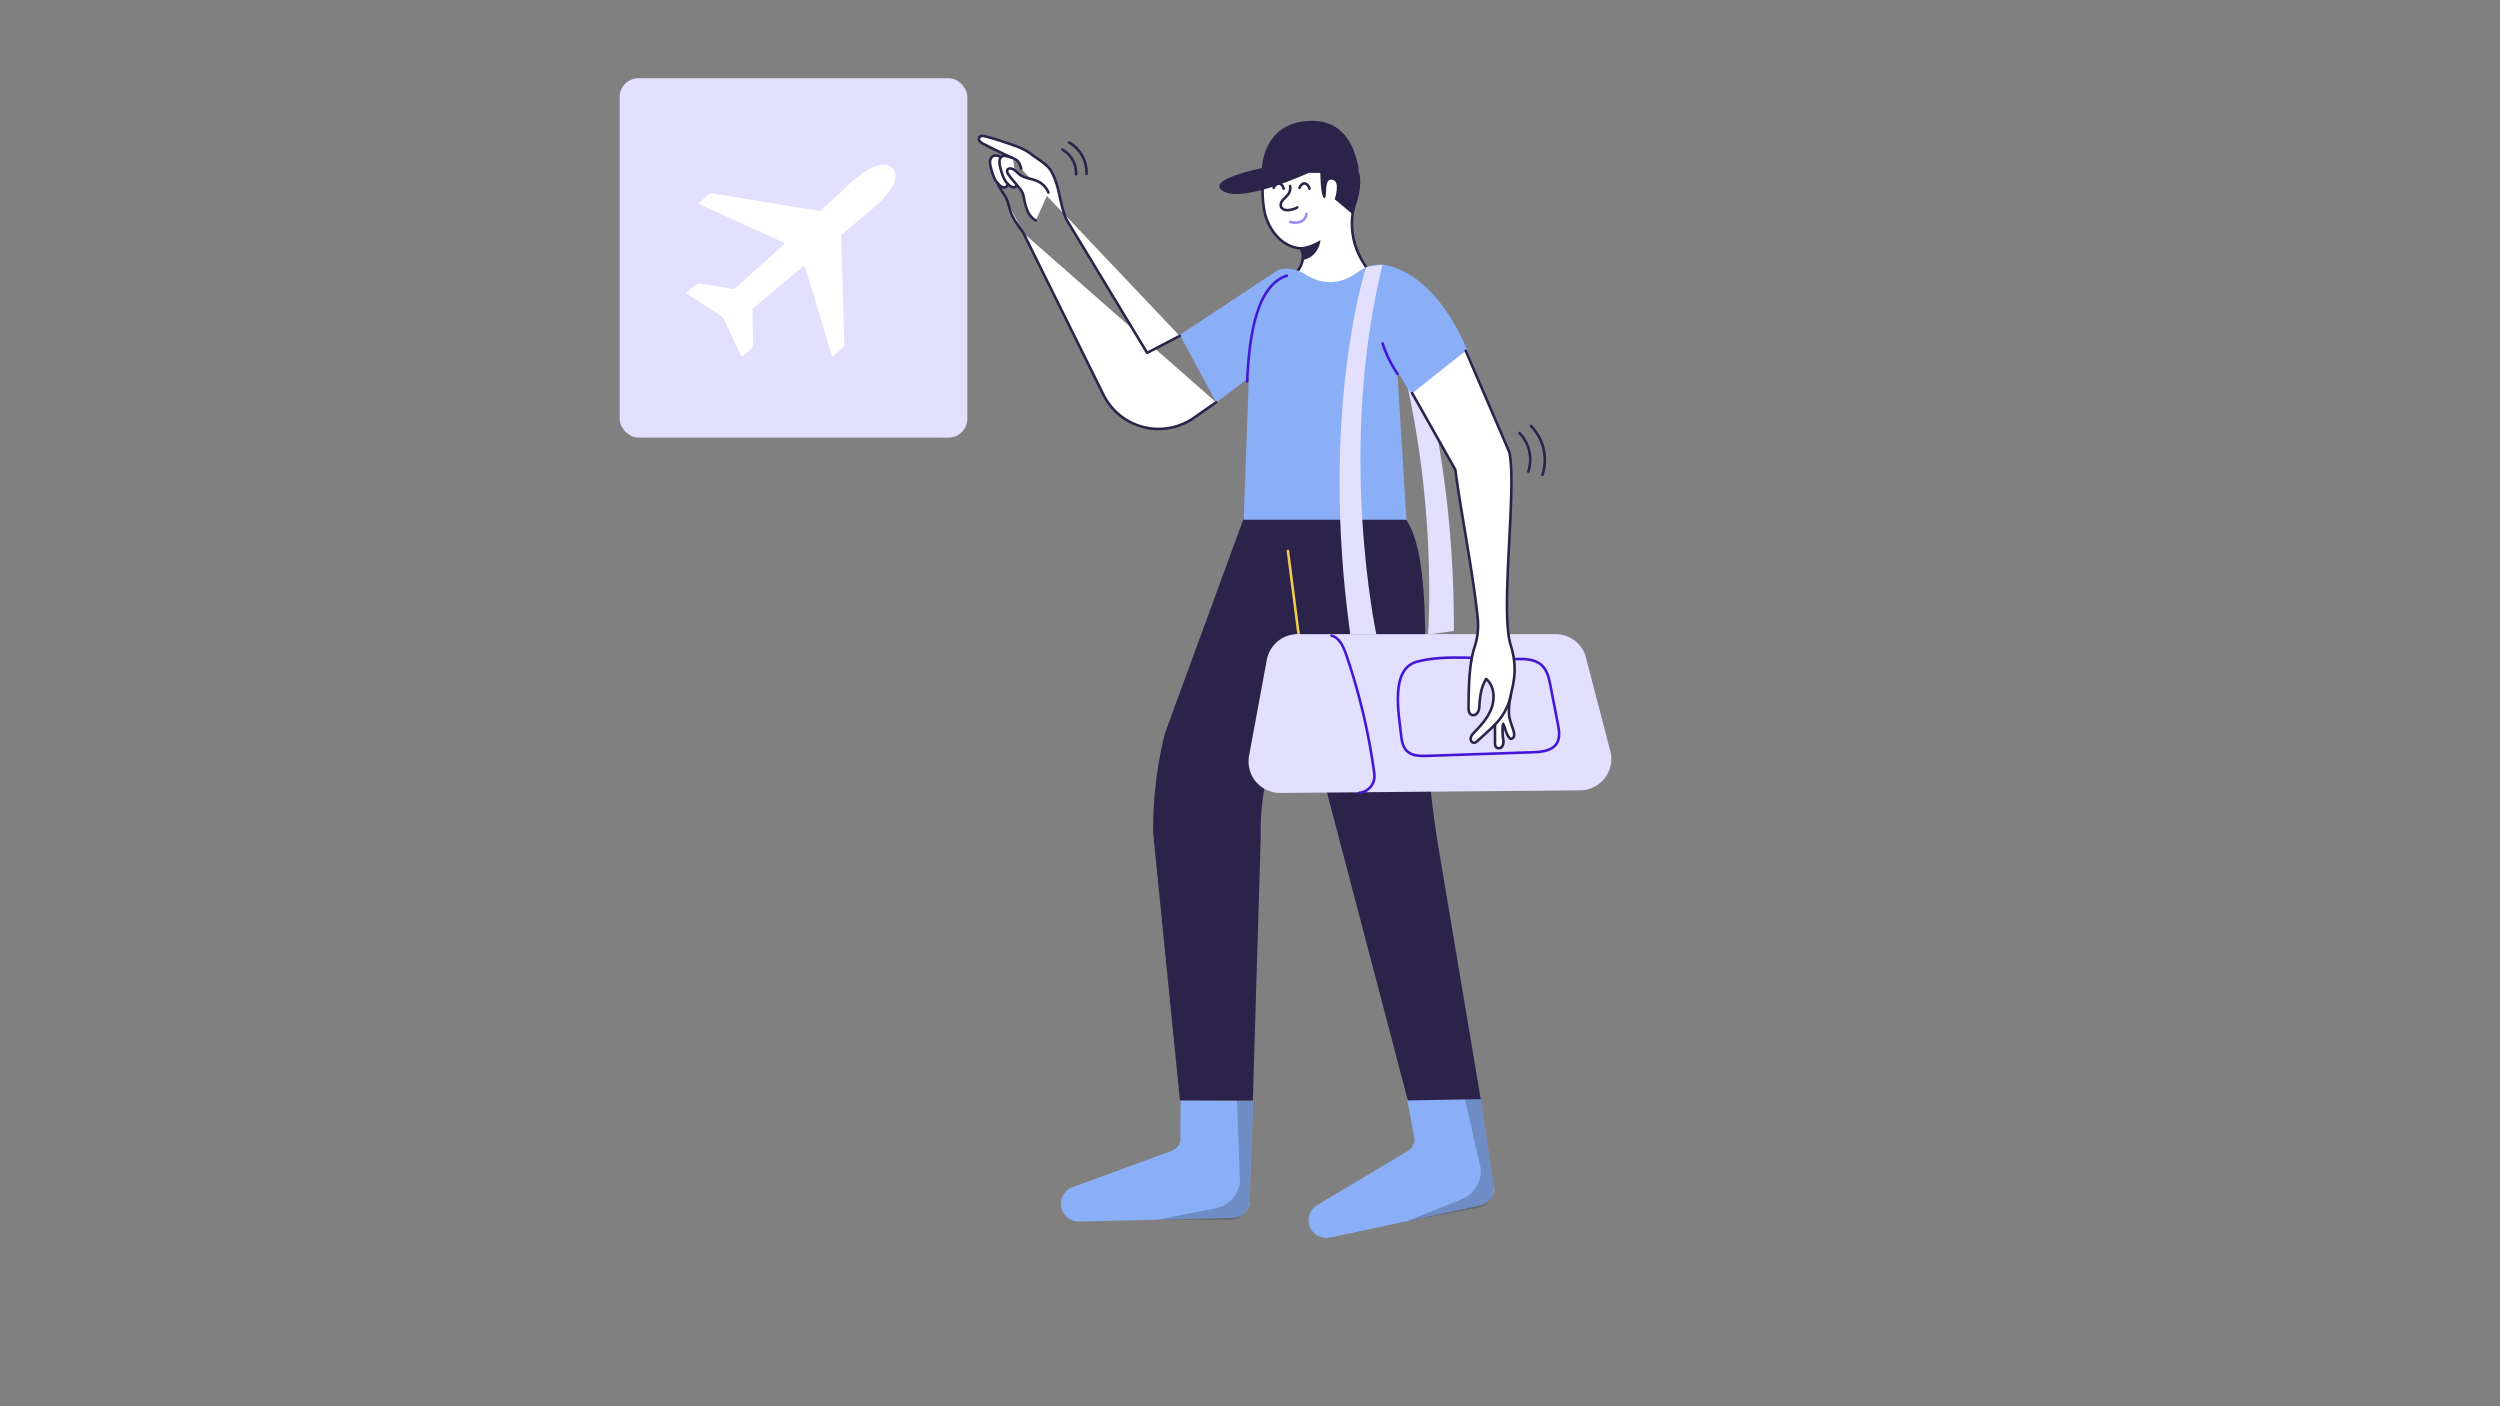 <svg id="Layer_1" data-name="Layer 1" xmlns="http://www.w3.org/2000/svg" viewBox="0 0 1920 1080">
  <rect x="0" y="0" width="1920" height="1080" fill="#808080" stroke="none"/>
  <title>Traced Tshirt</title>
  <rect x="475.91" y="60.07" width="267" height="276" rx="14.42" fill="#e3dfff"/>
  <path d="M1066.67,206.87s50.61,104.07,49.9,277.73l-19.82,2.69s11.08-144.34-42.86-280.56Z" fill="#e3dfff"/>
  <g>
    <path d="M906.67,844.87l-.1,30.93a11,11,0,0,1-7.73,8.45l-74.11,27.13A13.63,13.63,0,0,0,815,922.26h0a13.66,13.66,0,0,0,13.8,15.9l117.65-2.79A13.67,13.67,0,0,0,959.6,924.1l2.87-78.54Z" fill="#8aaff6"/>
    <g opacity="0.2">
      <path d="M950,844.87l2.34,63.1a23.76,23.76,0,0,1-19,20.07l-44.38,8.69h55.38c8.41,0,13.89-6.11,15.21-14.41l2.83-76.76Z"/>
    </g>
  </g>
  <g>
    <path d="M1080.7,844.33l5.64,30.41a11,11,0,0,1-6,9.75l-67.79,40.41a13.64,13.64,0,0,0-7.51,12.49h0a13.66,13.66,0,0,0,16.5,13.07l115.1-24.58a13.66,13.66,0,0,0,10.8-13.52l-11.75-77.71Z" fill="#8aaff6"/>
    <g opacity="0.2">
      <path d="M1123.31,836.28l14,61.57a23.75,23.75,0,0,1-14.9,23.24l-42,16.78,54.43-10.28c8.26-1.56,12.51-8.58,12.26-17l-11.46-76Z"/>
    </g>
  </g>
  <path d="M1049.64,205.84c-3,15.55-17,28.32-32.73,29.87s-31.34-6.64-37.31-21.31a17.38,17.38,0,0,0,17.17-6.55c3.84-5.21,5.24-11.49,2.1-17.15-13.82-.64-24.48-13.88-27.54-27.36s-1.52-27.53,1.36-41.06c3-14.07,23-24.65,36.83-20.85,0,0,33.38,1.68,33.38,40.75a48.83,48.83,0,0,1-2.2,13.72,55.65,55.65,0,0,0-2,27.06c1.45,7.72,4.45,16.11,10.47,22.12" fill="#fff"/>
  <path d="M1049.64,205.84c-3,15.55-17,28.32-32.73,29.87s-31.34-6.64-37.31-21.31a17.38,17.38,0,0,0,17.17-6.55c3.84-5.21,5.24-11.49,2.1-17.15-13.82-.64-24.48-13.88-27.54-27.36a82.87,82.87,0,0,1-1.21-24.94" fill="none" stroke="#2c234a" stroke-linecap="round" stroke-linejoin="round" stroke-width="2"/>
  <path d="M972.69,122.28c3-14.07,23-24.65,36.83-20.85,0,0,33.38,1.68,33.38,40.75a58.57,58.57,0,0,1-2.34,14,54.77,54.77,0,0,0,.76,33.48,65.1,65.1,0,0,0,7.87,15.43" fill="none" stroke="#2c234a" stroke-linecap="round" stroke-linejoin="round" stroke-width="2"/>
  <path d="M969,90l.23.2L969,90.1" fill="#2c234a"/>
  <path d="M998.87,189.81s6.29,0,15.27-5.4c0,0-.9,12.58-13.48,15.28A16.67,16.67,0,0,0,998.87,189.81Z" fill="#2c234a"/>
  <path d="M990.76,142.87a7.72,7.72,0,0,1-1,5.7c-.93,1.74-4,4.16-5.08,5.83a5.2,5.2,0,0,0-1,4.1,4.58,4.58,0,0,0,3.41,2.73c2.46.65,7-.63,9.17-1.93" fill="none" stroke="#2c234a" stroke-linecap="round" stroke-linejoin="round" stroke-width="2"/>
  <path d="M978.2,144.25c.78-2.14,2.39-3.5,4-3.37s3.11,1.74,3.73,4" fill="none" stroke="#2c234a" stroke-linecap="round" stroke-linejoin="round" stroke-width="2"/>
  <path d="M998,144.25c.78-2.14,2.39-3.5,4-3.37s3.11,1.74,3.73,4" fill="none" stroke="#2c234a" stroke-linecap="round" stroke-linejoin="round" stroke-width="2"/>
  <path d="M991,170.41a12.75,12.75,0,0,0,7.78-.1,6.77,6.77,0,0,0,4.48-5.95" fill="none" stroke="#9d8af6" stroke-linecap="round" stroke-linejoin="round" stroke-width="2"/>
  <path d="M955.13,398.16,894.66,563.21a301.14,301.14,0,0,0-9,77.09l20.52,204.86h56l6.12-204c-.75-29.85,6-51.65,14-80.42l16.9-60.61,19,105,63,240,56-1-32-190.58a759.31,759.31,0,0,1-10.56-127.28c.11-49.59,1-105.56-15.43-128.14Z" fill="#2c234a"/>
  <line x1="989.13" y1="423.16" x2="999.75" y2="506.16" fill="none" stroke="#efcc4a" stroke-linecap="round" stroke-linejoin="round" stroke-width="2"/>
  <path d="M981.92,207.17l-75.79,50,28,52,25-19-4,109h125l-7-114,14,23,44-28s-16.28-52.44-52.17-71.26c-20-10.47-30.43-4.1-36.7.46-7.73,5.63-22.4,12.4-39.93,1.23A26.3,26.3,0,0,0,981.92,207.17Z" fill="#8aaff6"/>
  <path d="M957.8,292.91C959,269.2,962,220,988.32,211.71" fill="none" stroke="#4417d7" stroke-linecap="round" stroke-linejoin="round" stroke-width="2"/>
  <path d="M1061.83,263.76a92.25,92.25,0,0,0,11.51,23.42" fill="none" stroke="#4417d7" stroke-linecap="round" stroke-linejoin="round" stroke-width="2"/>
  <path d="M1049.19,205.08S1013,315,1037,487h20s-30.34-141.55,4.83-283.77Z" fill="#e3dfff"/>
  <path d="M1006.25,487h188.44a24.18,24.18,0,0,1,23.78,19.79l18.62,71.62A24.19,24.19,0,0,1,1213.31,607l-230.24,2a24.19,24.19,0,0,1-23.78-28.59l13.62-73.62A24.18,24.18,0,0,1,996.69,487Z" fill="#e3dfff"/>
  <line x1="1154.81" y1="548.51" x2="1154.13" y2="559.16" fill="#fff" stroke="#2c234a" stroke-linecap="round" stroke-linejoin="round" stroke-width="2"/>
  <path d="M1022.6,488.14c6.12,1.7,9.12,8.44,11.19,14.45a475,475,0,0,1,21.69,91.73,12.88,12.88,0,0,1-11.36,14.53h0" fill="none" stroke="#4417d7" stroke-linecap="round" stroke-linejoin="round" stroke-width="2"/>
  <path d="M1163.75,506.12c7.17-.17,15.13-.05,20.36,4.85,4.23,3.95,5.55,10,6.65,15.73l5.67,29.22c1,5,1.86,10.63-.84,15-3.56,5.73-11.41,6.57-18.15,6.8l-81.28,2.78c-5.53.19-11.72.13-15.67-3.74-3.19-3.13-4-7.91-4.46-12.35-1.81-16.7-8.44-50.58,12.09-56.2C1110.35,502.12,1140.69,506.67,1163.75,506.12Z" fill="none" stroke="#4417d7" stroke-linecap="round" stroke-linejoin="round" stroke-width="2"/>
  <path d="M1125.67,269.41l33.46,77.75c6,27-7.18,121.42,1,148,8,26-2,35-1.23,53.05.2,4.6,2.36,8.9,3.54,13.34a8,8,0,0,1,.4,3.51,2.77,2.77,0,0,1-2.31,2.37c-1.72.1-3.75-4.86-4.24-6.52a33.94,33.94,0,0,0-1.82-5c-.8,1.8-.47,8.87-.14,10.81.38,2.24.7,4.67-.74,6.58a3.11,3.11,0,0,1-4,1c-1.39-.85-1.45-2.61-1.43-4.14.07-4.44-.07-9,0-13.45L1134.79,569c-.93.86-2,1.78-3.4,1.35a2.9,2.9,0,0,1-1.9-2.76c0-2.16,1.46-3.78,2.88-5.26,5.45-5.66,10.85-11.72,13.35-19.16s1.68-16.7-4.34-21.73c-3.56,5.7-4.67,12.3-5.11,19-.17,2.67-.12,5.5-2.11,7.59a3.64,3.64,0,0,1-3.88,1c-2.24-.84-2.45-3.48-2.42-5.68.12-12.5.07-32.77,4.66-46.57a53.42,53.42,0,0,0,2.34-22.32c-3.53-34.6-13.58-85.08-17.13-113.67L1084.59,302" fill="#fff" stroke="#2c234a" stroke-linecap="round" stroke-linejoin="round" stroke-width="2"/>
  <path d="M1147.5,557c6-5.27,11.11-14.55,12.62-22.36" fill="#fff" stroke="#2c234a" stroke-linecap="round" stroke-linejoin="round" stroke-width="2"/>
  <path d="M934,309l-17.27,12a47.28,47.28,0,0,1-69.18-17.61L786,179" fill="#fff" stroke="#2c234a" stroke-linecap="round" stroke-linejoin="round" stroke-width="2"/>
  <g>
    <path d="M784.28,129.67c-.67-2.95-1.92-6.16-4.68-7.41-9.3-4.22-15.27-7.11-24.34-11.8a7.8,7.8,0,0,1-2.81-2,2.69,2.69,0,0,1-.16-3.24c.92-1.09,2.63-.89,4-.56,6.24,1.5,12.32,3.56,18.39,5.61s12.36,4.21,17.42,8.21c4.55,3.6,11.88,7.5,14.87,12.47,7,11.57,6.51,24.94,11.9,37.32L881,271l25-13" fill="#fff" stroke="#2c234a" stroke-linecap="round" stroke-linejoin="round" stroke-width="2"/>
    <path d="M768.36,120.74c-.82-1.36-4.47-1.61-5.83-.78a5.14,5.14,0,0,0-2.19,4.05,14.65,14.65,0,0,0,.67,4.72,45.94,45.94,0,0,0,2.47,7.69,16.21,16.21,0,0,0,4.85,6.36,5,5,0,0,0,2.92,1.18,2.34,2.34,0,0,0,2.34-1.79" fill="#fff" stroke="#2c234a" stroke-linecap="round" stroke-linejoin="round" stroke-width="2"/>
    <path d="M785.45,178.1c-3.68-4.95-7.41-10-9.4-15.84-1.1-3.22-1.65-6.64-3.11-9.71-1.9-4-5.28-7.3-6.51-11.57" fill="#fff" stroke="#2c234a" stroke-linecap="round" stroke-linejoin="round" stroke-width="2"/>
    <path d="M778,121.47c-2.44-.78-6.88-2.39-8.24-1.56a5.1,5.1,0,0,0-2.18,4,14.92,14.92,0,0,0,.66,4.72,45.57,45.57,0,0,0,2.48,7.68,16.22,16.22,0,0,0,4.84,6.37,5.07,5.07,0,0,0,2.92,1.18,2.34,2.34,0,0,0,2.34-1.79" fill="#fff" stroke="#2c234a" stroke-linecap="round" stroke-linejoin="round" stroke-width="2"/>
    <path d="M805.19,147.8a16.41,16.41,0,0,0-8.06-8.51c-4.47-2.12-9.86-2.19-13.86-5.1-1.93-1.4-3.43-3.41-5.6-4.41-1.36-.62-3.3-.61-4,.72-.51,1,0,2.24.61,3.2,1.84,2.88,7.37,9,9.42,11.75,3.19,4.27,2.46,7.7,4.09,12.78s3.21,8.3,7.71,11.15" fill="#fff" stroke="#2c234a" stroke-linecap="round" stroke-linejoin="round" stroke-width="2"/>
  </g>
  <path d="M1040.36,132.29c-13.33,1.13-55.78.12-68-.2a3.29,3.29,0,0,1-3.19-3.59c.79-9.11,5.59-32.85,33.85-35.5,32-3,38,25.33,40.3,35.27A3.29,3.29,0,0,1,1040.36,132.29Z" fill="#2c234a"/>
  <path d="M1006,132.37S955.49,155.94,939.77,147s29.7-18,29.7-18Z" fill="#2c234a"/>
  <path d="M1014,132s0,19,3,20-1-15,6-14,2,15,2,15l13.65,11.36s12.35-26.36,1.68-38.29C1040.1,125.82,1014,132,1014,132Z" fill="#2c234a"/>
  <path d="M1166.92,332.58a29.13,29.13,0,0,1,6.79,29.58" fill="none" stroke="#2c234a" stroke-linecap="round" stroke-linejoin="round" stroke-width="2"/>
  <path d="M1175.78,327.13a37.24,37.24,0,0,1,8.83,37.53" fill="none" stroke="#2c234a" stroke-linecap="round" stroke-linejoin="round" stroke-width="2"/>
  <path d="M815.94,114.92a20.83,20.83,0,0,1,10.48,19" fill="none" stroke="#2c234a" stroke-linecap="round" stroke-linejoin="round" stroke-width="2"/>
  <path d="M821,109.43a26.6,26.6,0,0,1,13.43,24.07" fill="none" stroke="#2c234a" stroke-linecap="round" stroke-linejoin="round" stroke-width="2"/>
  <path d="M655,139c-1,.91-4.5,4-5.43,4.91l-19.43,17.93a.75.75,0,0,1-.76.17l-81.93-13.51a3.66,3.66,0,0,0-3,.69l-8.24,7.21,65.54,29.75a1,1,0,0,1,.49,1.26.87.87,0,0,1-.29.37l-36.79,33.18a3.3,3.3,0,0,1-2.86.82l-23.4-3.86a7.19,7.19,0,0,0-5.75,1.78l-5.77,5.06c-.4.34,0,.66.42.94L553,242.21a6.66,6.66,0,0,1,3.19,3.65l13,27.13c.35.76.65,1.06,1.35.45l5.49-4.81c2.49-2.18,2.55-2.8,2.42-5.52L577.76,239a3.32,3.32,0,0,1,1.2-2.72l37.69-31.53a1.1,1.1,0,0,1,1.55.14,1.13,1.13,0,0,1,.19.36L639.16,274l8.17-7.15a3.66,3.66,0,0,0,1.08-2.87L646,180.92c0-.28.37-.81.58-1l20-16.62c1.06-.82,4.55-3.82,5.59-4.73,13.56-11.87,18.88-23.11,13.53-29.21S668.59,127,655,139Z" fill="#fff"/>
</svg>
